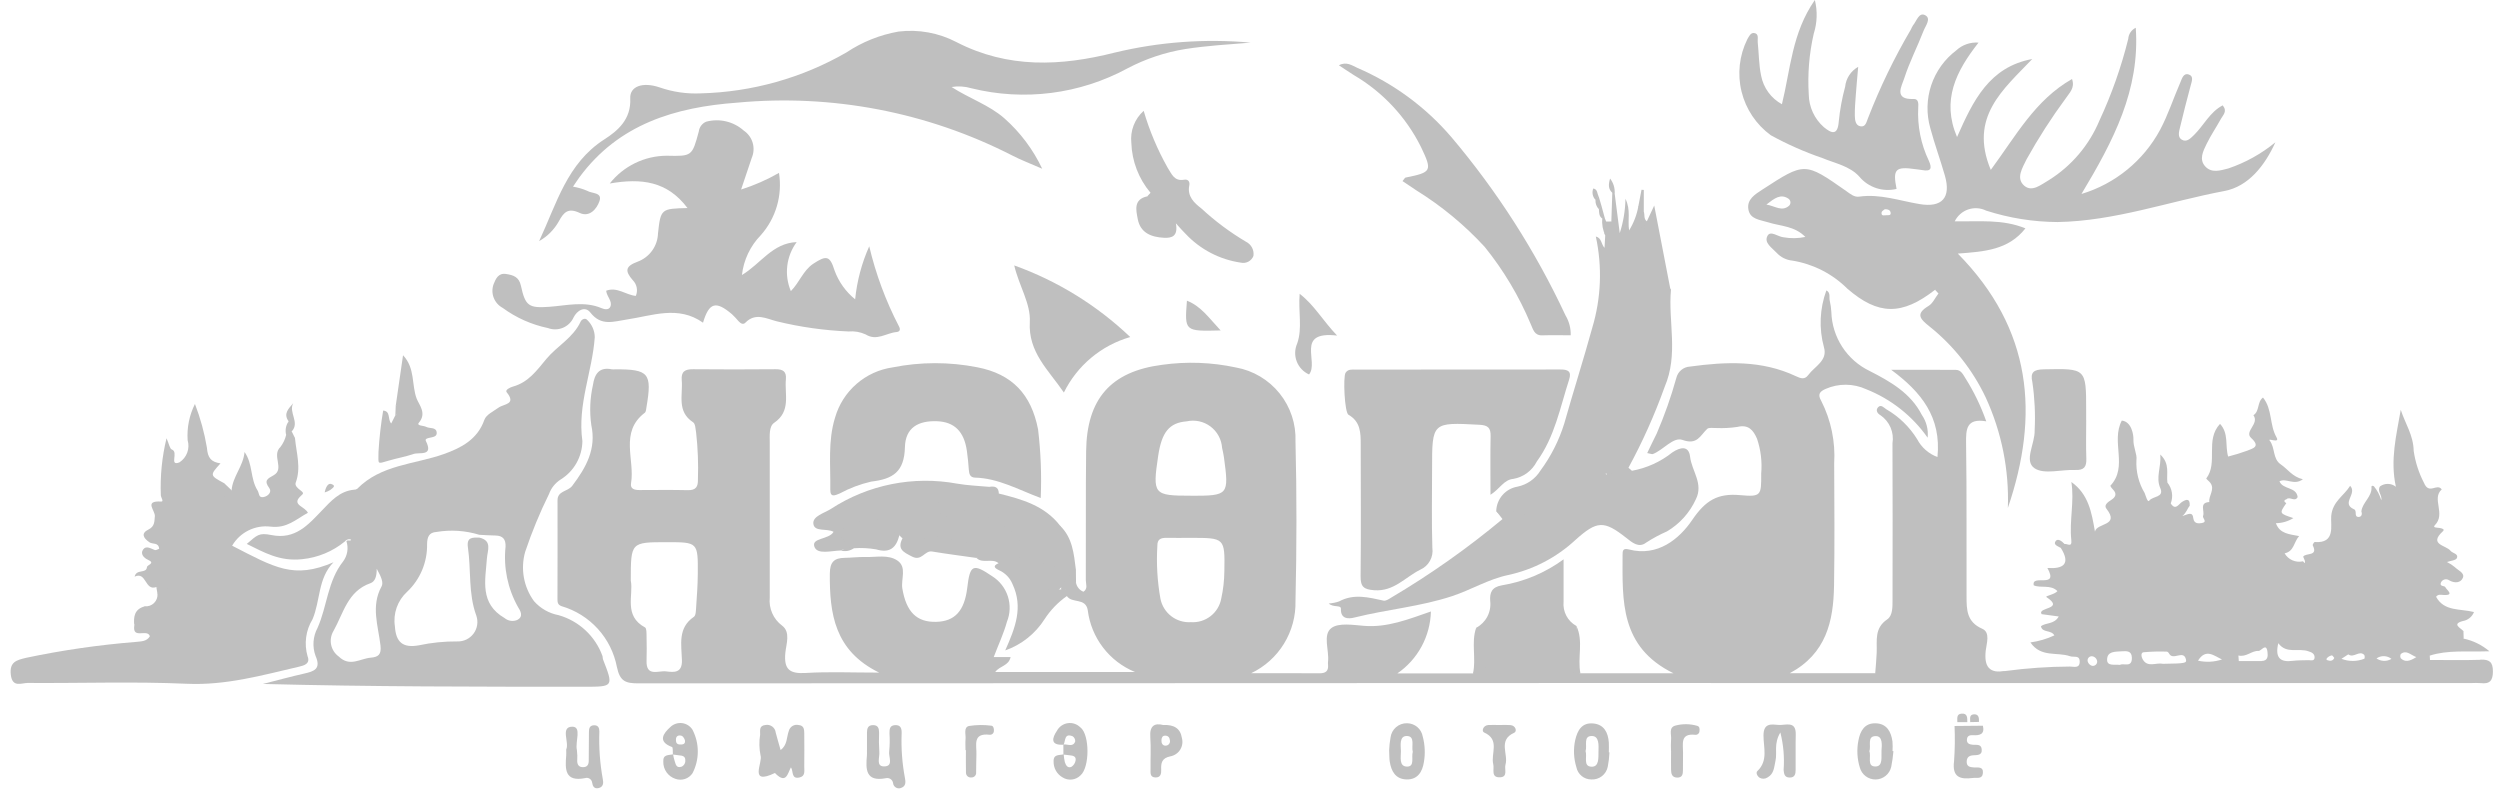<svg width="226" height="72" viewBox="0 0 226 72" fill="none" xmlns="http://www.w3.org/2000/svg">
<path d="M145.963 17.476L146.425 21.076C146.749 20.072 146.923 19.025 146.942 17.97C147.442 19.015 147.122 19.856 147.271 20.828C147.69 20.156 147.975 19.409 148.109 18.628C148.574 18.541 148.455 18.899 148.496 19.135C148.674 19.404 148.16 19.973 148.874 20.011L149.542 18.58C150.034 21.134 150.509 23.6 150.987 26.064C150.996 26.109 151.06 26.15 151.056 26.189C150.788 29.102 151.756 32.007 150.484 34.978C149.582 37.495 148.488 39.938 147.211 42.287C146.639 42.787 145.894 42.62 145.224 42.741C145.048 42.841 145.324 43.019 145.224 42.848C145.181 42.768 145.198 42.722 145.276 42.715C146.024 42.647 146.776 42.627 147.522 42.559C148.862 42.317 150.121 41.745 151.185 40.894C151.921 40.406 152.668 40.269 152.785 41.294C152.931 42.578 154.017 43.723 153.304 45.137C152.752 46.348 151.842 47.36 150.696 48.037C150.043 48.323 149.414 48.662 148.815 49.049C148.145 49.579 147.534 49.031 147.004 48.615C144.992 47.034 144.372 47.056 142.404 48.825C140.703 50.401 138.61 51.491 136.343 51.981C134.55 52.356 132.983 53.327 131.257 53.895C128.407 54.834 125.413 55.088 122.518 55.806C122.33 55.853 121.165 56.212 121.218 55.032C121.236 54.665 120.527 54.942 120.118 54.556C120.437 54.536 120.751 54.473 121.052 54.369C122.391 53.644 123.725 54.003 125.077 54.298C125.27 54.34 125.537 54.167 125.737 54.042C129.284 51.945 132.656 49.566 135.821 46.929C135.865 46.799 135.938 46.681 136.035 46.584C136.131 46.486 136.248 46.412 136.377 46.366C136.686 46.299 137.005 46.299 137.313 46.366C137.138 46.32 136.957 46.303 136.777 46.315C136.277 46.2 135.72 46.834 135.259 46.203C135.273 45.669 135.472 45.157 135.823 44.753C136.173 44.35 136.653 44.082 137.18 43.994C137.606 43.906 138.01 43.731 138.366 43.482C138.723 43.232 139.025 42.913 139.254 42.543C140.207 41.254 140.936 39.813 141.411 38.281C142.226 35.389 143.144 32.525 143.941 29.628C144.745 26.95 144.855 24.111 144.261 21.379C144.812 21.522 144.726 22.064 145.049 22.406C145.072 21.988 145.092 21.628 145.113 21.269C144.988 21.091 145.075 20.955 145.198 20.823C145.406 20.584 145.479 20.268 145.665 20.018C145.694 19.156 145.723 18.294 145.752 17.433C145.843 17.333 145.913 17.339 145.952 17.474" fill="#BFBFBF"/>
<path d="M20.935 44.32C21.035 43.07 22.002 42.133 22.106 40.86C22.875 41.936 22.606 43.276 23.286 44.34C23.441 44.583 23.359 45.008 23.797 44.94C24.235 44.872 24.604 44.473 24.343 44.122C23.829 43.431 24.188 43.272 24.734 42.965C25.762 42.386 24.526 41.178 25.35 40.409C25.596 40.087 25.772 39.717 25.867 39.323C26.233 39.139 26.425 39.446 26.667 39.608C26.788 40.946 27.239 42.273 26.732 43.634C26.632 43.912 26.937 44.153 27.173 44.334C27.563 44.634 27.368 44.634 27.081 44.945C26.427 45.661 27.559 45.79 27.834 46.355C26.753 46.945 25.934 47.789 24.455 47.607C23.771 47.525 23.079 47.644 22.462 47.951C21.846 48.257 21.332 48.737 20.985 49.331C24.851 51.321 26.558 52.377 30.147 50.831C28.729 52.282 28.97 54.287 28.256 55.975C27.952 56.472 27.754 57.027 27.677 57.604C27.599 58.181 27.643 58.769 27.805 59.328C28.067 59.987 27.525 60.154 27.033 60.269C23.7 61.043 20.433 61.969 16.909 61.813C12.109 61.599 7.3 61.774 2.495 61.739C1.944 61.739 1.111 62.192 0.977 60.991C0.846 59.819 1.509 59.675 2.368 59.465C5.637 58.776 8.947 58.297 12.278 58.03C12.754 57.977 13.259 58 13.549 57.519C13.332 56.795 11.949 57.843 12.14 56.55C12.274 55.87 12.863 55.438 13.087 54.807C13.24 54.823 13.394 54.804 13.539 54.754C13.684 54.703 13.816 54.621 13.925 54.514C14.035 54.407 14.12 54.276 14.173 54.133C14.227 53.989 14.248 53.835 14.236 53.682C14.395 53.445 14.429 53.229 14.136 53.067C13.075 53.458 13.255 51.624 12.17 52.129C12.338 51.397 13.219 51.896 13.286 51.266C13.309 51.049 14.095 50.923 13.361 50.597C13.004 50.438 12.661 50.066 12.938 49.677C13.215 49.288 13.638 49.596 13.999 49.724C14.099 49.76 14.252 49.655 14.388 49.612C14.344 49.012 13.793 49.218 13.512 49.025C12.929 48.625 12.735 48.205 13.426 47.866C14.009 47.58 13.952 47.097 13.998 46.674C14.055 46.157 12.964 45.243 14.572 45.341C14.841 45.358 14.543 44.967 14.54 44.773C14.47 43.039 14.643 41.305 15.054 39.619C15.28 40.119 15.34 40.566 15.536 40.637C16.177 40.869 15.25 42.173 16.217 41.8C16.541 41.592 16.789 41.285 16.923 40.924C17.058 40.563 17.072 40.168 16.963 39.799C16.886 38.667 17.114 37.535 17.623 36.52C18.116 37.797 18.479 39.12 18.705 40.47C18.778 41.416 19.093 41.76 19.932 41.89C18.953 42.974 18.953 42.974 20.279 43.69C20.403 44 20.135 44.721 20.938 44.318" fill="#BFBFBF"/>
<path d="M78.578 22.264C79.173 24.779 80.076 27.211 81.267 29.505C81.414 29.768 81.367 29.988 81.044 30.017C80.119 30.1 79.253 30.857 78.263 30.236C77.775 30.01 77.237 29.916 76.701 29.964C74.517 29.873 72.348 29.567 70.225 29.048C69.291 28.815 68.302 28.227 67.387 29.167C67.172 29.388 66.943 29.227 66.765 29.036C66.578 28.813 66.377 28.601 66.165 28.401C64.718 27.173 64.102 27.331 63.553 29.171C61.311 27.581 58.967 28.543 56.653 28.886C55.474 29.06 54.353 29.515 53.373 28.258C52.873 27.616 52.152 28.082 51.849 28.701C51.656 29.124 51.309 29.459 50.879 29.636C50.449 29.813 49.967 29.82 49.532 29.656C48.053 29.348 46.658 28.726 45.441 27.832C45.07 27.634 44.782 27.309 44.631 26.917C44.48 26.524 44.476 26.09 44.619 25.695C44.808 25.224 45.037 24.658 45.747 24.768C46.389 24.868 46.916 25.018 47.091 25.83C47.491 27.674 47.809 27.867 49.653 27.735C51.236 27.622 52.826 27.193 54.393 27.863C54.65 27.973 55.04 28.04 55.173 27.729C55.387 27.229 54.863 26.846 54.796 26.283C55.774 25.899 56.596 26.674 57.479 26.749C57.58 26.512 57.608 26.251 57.559 25.999C57.511 25.746 57.388 25.514 57.206 25.332C56.468 24.485 56.53 24.066 57.642 23.656C58.17 23.46 58.627 23.112 58.956 22.654C59.284 22.197 59.468 21.652 59.484 21.089C59.724 18.863 59.776 18.869 62.149 18.807C60.325 16.383 58 16.088 55.121 16.588C55.735 15.81 56.516 15.181 57.407 14.746C58.297 14.312 59.274 14.083 60.265 14.078C62.557 14.131 62.565 14.125 63.171 11.889C63.194 11.696 63.267 11.513 63.383 11.357C63.499 11.202 63.655 11.079 63.833 11.003C64.422 10.843 65.041 10.832 65.634 10.972C66.228 11.112 66.778 11.397 67.233 11.803C67.622 12.065 67.908 12.455 68.041 12.905C68.173 13.355 68.144 13.838 67.959 14.269C67.659 15.169 67.354 16.069 66.996 17.133C68.188 16.755 69.336 16.25 70.421 15.628C70.581 16.63 70.516 17.655 70.232 18.629C69.948 19.603 69.451 20.501 68.777 21.26C67.824 22.237 67.224 23.504 67.071 24.86C68.778 23.841 69.825 21.973 72.021 21.885C71.556 22.514 71.262 23.254 71.17 24.031C71.077 24.808 71.189 25.596 71.493 26.317C72.272 25.533 72.608 24.448 73.519 23.843C74.728 23.043 75.032 23.129 75.446 24.458C75.819 25.477 76.461 26.376 77.305 27.058C77.471 25.402 77.901 23.783 78.58 22.263" fill="#BFBFBF"/>
<path d="M134.74 44.729C134.74 42.81 134.715 41.116 134.751 39.423C134.767 38.679 134.51 38.44 133.751 38.4C129.459 38.172 129.46 38.152 129.46 42.385C129.46 44.765 129.41 47.146 129.485 49.523C129.544 49.928 129.468 50.341 129.269 50.699C129.071 51.057 128.76 51.34 128.385 51.504C127.031 52.176 126.007 53.489 124.233 53.357C123.29 53.287 122.988 53.052 122.998 52.099C123.041 48.117 123.012 44.135 123.009 40.152C123.009 39.114 122.986 38.11 121.902 37.494C121.548 37.294 121.402 34.073 121.639 33.7C121.865 33.35 122.228 33.413 122.557 33.412C128.724 33.408 134.891 33.405 141.057 33.402C141.726 33.402 142.097 33.547 141.848 34.317C141.031 36.845 140.548 39.497 138.93 41.717C138.722 42.126 138.421 42.481 138.052 42.755C137.684 43.028 137.256 43.212 136.804 43.292C135.942 43.365 135.596 44.192 134.742 44.727" fill="#BFBFBF"/>
<path d="M51.801 16.874C52.242 16.946 52.673 17.072 53.084 17.25C53.5 17.512 54.478 17.366 54.19 18.189C53.942 18.896 53.29 19.667 52.4 19.247C51.365 18.76 50.964 19.178 50.52 20.005C50.102 20.755 49.485 21.375 48.737 21.797C50.332 18.39 51.253 14.765 54.637 12.597C55.837 11.828 57.066 10.797 56.974 8.897C56.921 7.804 58.094 7.376 59.639 7.904C60.829 8.317 62.088 8.499 63.347 8.44C67.978 8.324 72.507 7.052 76.521 4.739C77.94 3.792 79.541 3.151 81.221 2.854C83.023 2.634 84.85 2.965 86.46 3.804C91.128 6.211 95.902 5.988 100.778 4.753C104.795 3.786 108.943 3.482 113.058 3.853C111.084 4.014 109.106 4.129 107.148 4.433C105.324 4.729 103.56 5.319 101.925 6.179C97.609 8.518 92.575 9.16 87.811 7.979C87.23 7.806 86.618 7.768 86.021 7.866C87.668 8.921 89.421 9.495 90.787 10.689C92.228 11.962 93.394 13.515 94.215 15.254C93.115 14.772 92.277 14.46 91.489 14.048C83.83 10.133 75.214 8.479 66.65 9.279C61.05 9.687 55.939 11.206 52.395 16.006C52.224 16.238 52.069 16.481 51.802 16.873" fill="#BFBFBF"/>
<path d="M181.304 60.662C180.843 61.048 180.29 60.896 179.775 60.896C176.357 60.896 172.938 60.876 169.52 60.862C169.566 60.236 169.632 59.611 169.654 58.984C169.691 57.899 169.43 56.784 170.607 55.99C171.107 55.653 171.084 54.852 171.085 54.215C171.091 49.502 171.103 44.788 171.08 40.075C171.16 39.592 171.1 39.096 170.907 38.646C170.714 38.196 170.396 37.81 169.991 37.535C169.697 37.368 169.547 37.076 169.773 36.821C170.034 36.527 170.306 36.855 170.516 36.994C171.658 37.652 172.618 38.583 173.311 39.704C173.702 40.45 174.356 41.025 175.146 41.316C175.509 37.716 173.689 35.444 170.965 33.431C172.914 33.431 174.865 33.423 176.814 33.437C177.267 33.437 177.455 33.843 177.657 34.164C178.437 35.396 179.074 36.712 179.557 38.088C177.757 37.788 177.715 38.788 177.734 40.088C177.804 44.703 177.758 49.32 177.777 53.936C177.777 55.105 177.786 56.225 179.188 56.836C179.953 57.17 179.579 58.169 179.509 58.82C179.355 60.261 179.816 60.909 181.302 60.659" fill="#BFBFBF"/>
<path d="M94.084 45.021C92.03 44.256 90.233 43.229 88.15 43.178C87.717 43.167 87.609 42.878 87.584 42.489C87.546 41.909 87.484 41.328 87.405 40.753C87.156 39.005 86.27 38.136 84.705 38.079C83.005 38.017 81.85 38.664 81.805 40.419C81.753 42.658 80.717 43.308 78.764 43.535C77.772 43.761 76.816 44.121 75.921 44.605C75.476 44.791 75.046 45.005 75.058 44.247C75.093 42.072 74.828 39.872 75.493 37.742C75.832 36.566 76.502 35.513 77.425 34.71C78.347 33.906 79.482 33.386 80.693 33.212C83.221 32.706 85.824 32.703 88.353 33.203C91.496 33.813 93.224 35.638 93.842 38.818C94.088 40.875 94.168 42.948 94.082 45.018" fill="#BFBFBF"/>
<path d="M171.443 17.08C170.834 17.226 170.197 17.199 169.603 17.002C169.009 16.805 168.481 16.446 168.081 15.965C167.221 15.008 165.887 14.765 164.728 14.282C163.122 13.732 161.567 13.044 160.08 12.226C158.76 11.262 157.823 9.863 157.435 8.276C157.047 6.689 157.231 5.015 157.957 3.551C158.107 3.296 158.257 2.951 158.557 2.984C159.041 3.037 158.865 3.503 158.897 3.807C159.005 4.819 158.997 5.851 159.205 6.842C159.308 7.384 159.53 7.897 159.856 8.343C160.181 8.789 160.601 9.158 161.086 9.422C161.861 6.278 161.986 2.981 164.063 0.001C164.311 1.004 164.277 2.057 163.963 3.042C163.55 4.842 163.398 6.692 163.512 8.535C163.52 9.095 163.645 9.648 163.879 10.157C164.113 10.666 164.451 11.12 164.872 11.491C165.549 12.049 166.127 12.303 166.224 10.985C166.328 9.923 166.521 8.872 166.801 7.842C166.838 7.469 166.965 7.111 167.17 6.798C167.376 6.484 167.654 6.225 167.981 6.042C167.898 7.002 167.823 7.79 167.765 8.579C167.719 9.206 167.665 9.836 167.676 10.463C167.685 10.835 167.73 11.331 168.169 11.416C168.669 11.516 168.728 10.998 168.879 10.654C169.949 7.896 171.239 5.229 172.737 2.678C172.796 2.545 172.862 2.416 172.937 2.292C173.259 1.911 173.468 1.082 174.028 1.371C174.615 1.671 174.064 2.336 173.891 2.784C173.332 4.231 172.609 5.619 172.14 7.091C171.928 7.755 171.148 9.028 172.986 8.947C173.453 8.927 173.43 9.395 173.408 9.724C173.321 11.379 173.649 13.029 174.363 14.524C174.682 15.231 174.57 15.524 173.756 15.373C173.565 15.338 173.371 15.323 173.179 15.296C171.342 15.03 171.092 15.283 171.449 17.081" fill="#BFBFBF"/>
<path d="M121.041 5.899C121.724 5.534 122.227 5.923 122.72 6.143C125.986 7.552 128.886 9.688 131.2 12.389C135.34 17.281 138.81 22.702 141.521 28.509C141.847 29.052 142.01 29.676 141.992 30.309C141.137 30.309 140.276 30.288 139.417 30.315C138.688 30.338 138.593 29.755 138.375 29.292C137.326 26.784 135.927 24.437 134.219 22.321C132.411 20.355 130.344 18.643 128.075 17.233C127.646 16.952 127.222 16.663 126.786 16.371C126.949 16.178 126.995 16.071 127.061 16.053C129.425 15.576 129.497 15.466 128.461 13.296C127.113 10.583 125.002 8.322 122.388 6.79C121.945 6.513 121.515 6.216 121.036 5.901" fill="#BFBFBF"/>
<path d="M88.268 50.438C86.932 50.247 85.592 50.078 84.26 49.857C83.59 49.746 83.329 50.765 82.46 50.319C81.667 49.912 81.086 49.65 81.582 48.668C81.623 48.479 81.61 48.283 81.546 48.101C81.481 47.919 81.367 47.759 81.216 47.638C81.135 47.722 81.037 47.788 80.93 47.833C80.822 47.877 80.706 47.899 80.589 47.896C79.617 47.441 78.537 47.269 77.472 47.402C77.389 47.411 77.305 47.411 77.222 47.402C77.244 47.578 77.438 47.602 77.514 47.74C77.531 47.983 77.489 48.226 77.393 48.45C77.297 48.674 77.15 48.872 76.962 49.027C76.84 49.105 76.704 49.157 76.562 49.181C75.798 49.214 75.617 48.605 75.356 48.081C74.756 47.731 73.613 48.123 73.527 47.345C73.451 46.661 74.504 46.392 75.104 46.012C78.476 43.812 82.564 42.992 86.523 43.721C87.474 43.886 88.448 43.921 89.412 44.01C89.739 44.161 90.037 44.365 90.296 44.616C92.377 45.133 94.428 45.705 95.829 47.516C95.956 47.75 95.854 48.011 95.914 48.253C95.931 48.445 95.913 48.638 95.863 48.824C95.174 49.407 95.295 50.532 94.416 50.993C93.534 51.283 92.704 50.821 91.842 50.824C90.642 50.767 89.469 50.484 88.27 50.432" fill="#BFBFBF"/>
<path d="M133.445 56.753C133.876 56.525 134.228 56.172 134.455 55.741C134.681 55.309 134.772 54.819 134.715 54.335C134.66 53.574 134.851 53.076 135.757 52.916C137.78 52.584 139.695 51.778 141.347 50.565C141.347 52.036 141.352 53.219 141.347 54.401C141.305 54.84 141.393 55.281 141.6 55.67C141.807 56.06 142.124 56.38 142.511 56.59C142.691 57.728 142.743 58.883 142.664 60.032C142.708 60.62 142.376 60.762 141.854 60.76C139.295 60.75 136.736 60.743 134.178 60.76C133.559 60.76 133.288 60.549 133.332 59.918C133.29 58.861 133.328 57.801 133.448 56.75" fill="#BFBFBF"/>
<path d="M91.684 23.993C95.594 25.397 99.166 27.603 102.174 30.468C100.879 30.84 99.677 31.478 98.644 32.342C97.61 33.206 96.769 34.277 96.174 35.485C94.774 33.432 92.943 31.85 93.095 29.113C93.188 27.451 92.144 25.913 91.685 23.993" fill="#BFBFBF"/>
<path d="M104.009 17.431C102.939 16.165 102.327 14.575 102.273 12.919C102.215 12.382 102.286 11.838 102.48 11.334C102.674 10.83 102.985 10.379 103.388 10.019C103.909 11.802 104.632 13.519 105.542 15.138C105.901 15.677 106.122 16.413 107.042 16.247C107.379 16.186 107.59 16.393 107.511 16.772C107.311 17.756 107.963 18.351 108.595 18.836C109.841 19.991 111.207 21.009 112.67 21.872C112.896 21.99 113.079 22.176 113.193 22.404C113.308 22.631 113.349 22.889 113.31 23.141C113.222 23.363 113.057 23.546 112.845 23.657C112.632 23.767 112.388 23.797 112.155 23.741C110.248 23.46 108.492 22.542 107.174 21.135C106.934 20.909 106.725 20.652 106.299 20.189C106.514 21.353 105.95 21.532 105.225 21.495C104.078 21.437 103.09 21.058 102.853 19.806C102.702 19.006 102.446 18.025 103.706 17.751C104.05 17.873 104.195 17.808 104.006 17.43" fill="#BFBFBF"/>
<path d="M188.593 37.969C188.593 39.133 188.562 40.298 188.604 41.46C188.631 42.195 188.404 42.518 187.618 42.485C186.36 42.431 184.783 42.917 183.918 42.327C182.938 41.656 183.975 40.09 183.933 38.903C184.007 37.451 183.938 35.995 183.727 34.556C183.511 33.637 183.858 33.406 184.758 33.387C188.59 33.308 188.589 33.28 188.589 37.096C188.589 37.387 188.589 37.678 188.589 37.969" fill="#BFBFBF"/>
<path d="M95.545 47.909L95.826 47.522C96.962 48.61 97.076 50.067 97.26 51.499C97.14 51.722 96.687 51.399 96.699 51.84C95.861 52.665 95.066 53.533 94.317 54.44C94.685 53.976 95.118 53.566 95.601 53.223C95.853 53.382 96.146 53.184 96.401 53.307C96.601 53.277 96.882 53.067 96.951 53.413C97.02 53.759 96.717 53.856 96.427 53.896C95.638 54.453 94.962 55.155 94.435 55.965C93.599 57.282 92.345 58.281 90.873 58.799C91.788 56.737 92.513 54.892 91.529 52.799C91.3 52.241 90.864 51.792 90.312 51.547C89.925 51.362 89.698 51.168 90.266 50.915C90.76 50.328 91.436 50.615 92.037 50.547C92.922 50.591 93.792 51.228 94.695 50.618C94.62 49.788 94.737 49.518 95.541 48.674C96.058 49.116 96.058 49.116 95.981 49.954C96.374 49.154 95.8 48.566 95.541 47.908" fill="#BFBFBF"/>
<path d="M35.783 36.62L36.434 32.115C37.552 33.291 37.191 34.803 37.671 36.047C37.885 36.601 38.595 37.355 37.871 38.206C37.617 38.506 38.291 38.461 38.527 38.589C38.846 38.761 39.413 38.589 39.477 39.08C39.534 39.517 39.059 39.509 38.744 39.597C38.616 39.633 38.408 39.681 38.5 39.866C39.216 41.297 37.914 40.854 37.376 41.042C36.648 41.295 35.876 41.42 35.137 41.642C34.037 41.97 34.223 41.984 34.215 40.864C34.288 39.608 34.428 38.356 34.637 37.115C35.342 37.178 35.017 37.894 35.367 38.281L35.738 37.546C35.808 37.493 35.865 37.425 35.906 37.346C35.947 37.269 35.97 37.182 35.974 37.094C35.978 37.006 35.962 36.919 35.928 36.837C35.895 36.756 35.843 36.683 35.778 36.624" fill="#BFBFBF"/>
<path d="M71.502 69.363C71.202 69.92 71.081 70.863 70.153 69.979C70.118 69.946 70.069 69.872 70.053 69.879C67.641 71.032 68.982 68.908 68.753 68.291C68.627 67.673 68.615 67.038 68.716 66.416C68.728 66.06 68.59 65.606 69.19 65.54C69.297 65.518 69.408 65.519 69.515 65.543C69.621 65.567 69.722 65.612 69.81 65.677C69.898 65.742 69.972 65.824 70.026 65.919C70.08 66.014 70.114 66.119 70.125 66.228C70.259 66.741 70.41 67.249 70.566 67.802C71.19 67.345 71.101 66.641 71.308 66.077C71.356 65.89 71.475 65.728 71.641 65.629C71.806 65.529 72.004 65.498 72.192 65.543C72.66 65.579 72.703 65.916 72.705 66.27C72.712 67.289 72.719 68.308 72.705 69.326C72.705 69.693 72.813 70.158 72.286 70.281C71.5 70.465 71.741 69.703 71.499 69.365" fill="#BFBFBF"/>
<path d="M78.375 67.84C78.375 67.305 78.375 66.771 78.375 66.24C78.375 65.875 78.444 65.556 78.915 65.551C79.386 65.546 79.466 65.851 79.469 66.226C79.446 66.809 79.453 67.392 79.491 67.974C79.544 68.441 79.163 69.274 79.905 69.284C80.829 69.291 80.294 68.384 80.384 67.9C80.437 67.368 80.446 66.833 80.41 66.3C80.41 65.954 80.41 65.589 80.889 65.553C81.444 65.511 81.524 65.883 81.508 66.309C81.456 67.66 81.557 69.012 81.808 70.34C81.866 70.64 81.92 71.057 81.493 71.213C81.415 71.251 81.33 71.27 81.244 71.268C81.157 71.265 81.073 71.242 80.998 71.199C80.923 71.157 80.859 71.097 80.813 71.024C80.766 70.951 80.739 70.868 80.732 70.782C80.72 70.709 80.694 70.64 80.654 70.578C80.614 70.516 80.562 70.463 80.5 70.422C80.439 70.382 80.37 70.354 80.297 70.342C80.225 70.329 80.15 70.332 80.079 70.35C78.233 70.701 78.259 69.533 78.37 68.281C78.383 68.137 78.37 67.99 78.37 67.844L78.375 67.84Z" fill="#BFBFBF"/>
<path d="M160.943 66.218C160.33 67.236 160.672 68.04 160.504 68.776C160.377 69.332 160.385 69.956 159.779 70.284C159.678 70.352 159.561 70.39 159.439 70.396C159.318 70.402 159.197 70.375 159.09 70.318C158.85 70.18 158.711 69.851 158.862 69.709C159.869 68.757 159.408 67.548 159.42 66.46C159.433 65.341 160.131 65.478 160.783 65.533C161.403 65.585 162.366 65.114 162.335 66.401C162.31 67.467 162.335 68.534 162.325 69.601C162.325 69.962 162.258 70.293 161.787 70.29C161.316 70.287 161.272 69.959 161.239 69.598C161.323 68.463 161.224 67.322 160.945 66.218" fill="#BFBFBF"/>
<path d="M120.873 30.336C117.049 29.894 119.262 32.719 118.338 33.851C117.825 33.621 117.424 33.197 117.223 32.672C117.022 32.148 117.038 31.565 117.266 31.051C117.753 29.672 117.354 28.177 117.489 26.561C118.811 27.575 119.535 28.927 120.874 30.337" fill="#BFBFBF"/>
<path d="M51.193 67.734C51.471 67.113 50.646 65.717 51.719 65.693C52.627 65.673 51.974 67.061 52.152 67.8C52.193 68.137 52.203 68.477 52.18 68.816C52.193 69.151 52.348 69.356 52.714 69.352C53.08 69.348 53.214 69.131 53.222 68.799C53.23 67.926 53.228 67.052 53.24 66.179C53.24 65.879 53.286 65.585 53.682 65.565C54.078 65.545 54.182 65.805 54.182 66.123C54.13 67.569 54.235 69.016 54.494 70.44C54.56 70.747 54.562 71.155 54.094 71.246C53.716 71.32 53.581 71.082 53.531 70.757C53.523 70.684 53.499 70.613 53.46 70.55C53.421 70.488 53.369 70.435 53.307 70.395C53.245 70.355 53.175 70.33 53.102 70.321C53.029 70.312 52.955 70.32 52.885 70.343C51.039 70.702 51.085 69.528 51.185 68.288C51.198 68.144 51.185 67.997 51.185 67.735" fill="#BFBFBF"/>
<path d="M135.551 65.543C135.888 65.526 136.225 65.529 136.562 65.55C137.034 65.604 137.154 66.121 136.881 66.243C135.391 66.909 136.375 68.178 136.096 69.123C135.975 69.534 136.346 70.236 135.605 70.268C134.745 70.305 135.105 69.538 134.989 69.081C134.751 68.126 135.632 66.867 134.161 66.215C133.913 66.105 134.069 65.576 134.539 65.543C134.875 65.519 135.214 65.543 135.551 65.543V65.549Z" fill="#BFBFBF"/>
<path d="M151.058 67.865C151.042 67.528 151.044 67.191 151.065 66.854C151.114 66.41 150.825 65.776 151.441 65.596C152.094 65.419 152.783 65.426 153.433 65.616C153.646 65.674 153.66 65.893 153.633 66.093C153.632 66.141 153.62 66.189 153.599 66.233C153.578 66.276 153.548 66.315 153.51 66.347C153.473 66.378 153.43 66.401 153.384 66.415C153.337 66.428 153.288 66.432 153.24 66.425C151.862 66.278 152.159 67.26 152.146 68.03C152.138 68.56 152.146 69.09 152.138 69.62C152.138 69.975 152.09 70.309 151.608 70.294C151.148 70.28 151.072 69.955 151.064 69.594C151.052 69.016 151.064 68.438 151.064 67.86L151.058 67.865Z" fill="#BFBFBF"/>
<path d="M87.28 67.812C87.28 67.472 87.258 67.131 87.286 66.793C87.32 66.38 87.092 65.754 87.592 65.63C88.26 65.523 88.939 65.513 89.609 65.601C89.794 65.611 89.869 65.853 89.848 66.067C89.849 66.116 89.839 66.165 89.82 66.21C89.801 66.255 89.773 66.295 89.737 66.329C89.701 66.362 89.659 66.388 89.612 66.404C89.566 66.42 89.517 66.426 89.468 66.422C87.878 66.236 88.306 67.389 88.268 68.222C88.243 68.755 88.257 69.29 88.242 69.822C88.249 69.882 88.242 69.943 88.223 70.001C88.204 70.058 88.172 70.11 88.13 70.154C88.088 70.198 88.037 70.232 87.981 70.254C87.924 70.276 87.864 70.285 87.803 70.281C87.743 70.288 87.681 70.282 87.623 70.264C87.565 70.246 87.511 70.215 87.466 70.174C87.421 70.133 87.384 70.083 87.36 70.027C87.336 69.972 87.323 69.911 87.324 69.85C87.307 69.171 87.318 68.492 87.318 67.814H87.281" fill="#BFBFBF"/>
<path d="M133.445 56.753C133.459 56.946 133.483 57.14 133.487 57.334C133.558 60.612 133.558 60.612 136.918 60.612C138.423 60.612 139.929 60.583 141.433 60.622C142.26 60.644 142.562 60.307 142.527 59.502C142.484 58.533 142.512 57.56 142.509 56.589C143.165 57.972 142.583 59.46 142.871 60.874L133.154 60.888C133.474 59.525 132.974 58.105 133.445 56.753Z" fill="#BFBFBF"/>
<path d="M110.347 29.872C107.082 29.956 107.082 29.956 107.299 27.182C108.586 27.689 109.285 28.742 110.347 29.872Z" fill="#BFBFBF"/>
<path d="M75.354 48.085C75.93 48.143 75.981 48.958 76.603 48.95C76.673 49.018 76.721 49.106 76.738 49.202C76.756 49.297 76.744 49.397 76.703 49.485C76.529 49.728 76.214 49.619 76.003 49.766C75.154 49.78 73.868 50.176 73.616 49.406C73.353 48.606 74.925 48.794 75.352 48.084" fill="#BFBFBF"/>
<path d="M76.581 49.516L76.602 48.949L76.936 48.926C77.374 48.486 77.9 48.665 78.406 48.72C78.843 48.827 79.303 48.791 79.718 48.618C80.134 48.446 80.483 48.145 80.716 47.76L81.21 47.166C81.374 47.325 81.475 47.538 81.491 47.766C81.508 47.994 81.44 48.22 81.301 48.401C81.017 49.514 80.444 50.034 79.201 49.663C78.536 49.548 77.86 49.514 77.187 49.563C76.987 49.51 76.771 49.706 76.582 49.518" fill="#BFBFBF"/>
<path d="M26.088 38.084C25.588 37.384 26.096 36.936 26.507 36.45C26.059 37.289 27.132 38.19 26.372 38.999C25.692 38.876 26.051 38.429 26.087 38.084" fill="#BFBFBF"/>
<path d="M13.088 54.815C14.006 56.067 12.235 55.857 12.141 56.558C12.053 55.758 12.152 55.058 13.088 54.815Z" fill="#BFBFBF"/>
<path d="M92.042 50.667L90.27 50.914C89.682 50.421 88.839 50.999 88.27 50.437H92.041C92.154 50.488 92.192 50.539 92.155 50.592C92.119 50.645 92.082 50.672 92.044 50.672" fill="#BFBFBF"/>
<path d="M20.935 44.321C20.7 44.958 20.235 45.137 19.778 44.66C19.178 44.03 20.247 44.096 20.278 43.693L20.937 44.321" fill="#BFBFBF"/>
<path d="M147.526 42.558C147.155 42.73 146.752 42.821 146.343 42.825C145.935 42.83 145.53 42.749 145.155 42.586L147.212 42.286L147.526 42.559" fill="#BFBFBF"/>
<path d="M148.391 19.216L148.11 18.626C148.204 18.135 148.298 17.645 148.393 17.154L148.6 17.171V19.138C148.576 19.287 148.5 19.307 148.39 19.216" fill="#BFBFBF"/>
<path d="M81.301 48.401C81.27 47.99 81.24 47.578 81.21 47.166C81.28 47.037 81.374 46.675 81.495 46.927C81.748 47.458 82.106 48.065 81.583 48.668L81.301 48.401Z" fill="#BFBFBF"/>
<path d="M222.716 57.729L221.484 57.529C221.809 56.92 222.317 57.177 222.695 57.044C222.702 57.271 222.709 57.497 222.716 57.724" fill="#BFBFBF"/>
<path d="M178.437 69.376C178.06 69.353 177.76 69.286 177.791 68.81C177.814 68.457 178.011 68.31 178.35 68.281C178.72 68.249 179.215 68.319 179.145 67.716C179.089 67.23 178.645 67.356 178.334 67.326C178.023 67.296 177.765 67.203 177.814 66.809C177.854 66.486 178.108 66.45 178.349 66.462C178.96 66.491 179.436 66.403 179.256 65.605L176.691 65.629C176.738 66.696 176.723 67.764 176.645 68.829C176.464 70.272 177.206 70.475 178.338 70.329C178.691 70.283 179.198 70.466 179.254 69.893C179.314 69.273 178.795 69.393 178.436 69.376" fill="#BFBFBF"/>
<path d="M177.843 65.279H176.943C176.951 64.964 176.843 64.557 177.315 64.513C177.877 64.46 177.842 64.901 177.846 65.279" fill="#BFBFBF"/>
<path d="M178.896 65.262L178.107 65.279C178.116 65.005 177.999 64.626 178.401 64.579C178.878 64.523 178.919 64.895 178.896 65.262Z" fill="#BFBFBF"/>
<path d="M136.372 46.584L135.829 46.93L135.266 46.205L136.946 46.045C137.14 46.634 136.507 46.345 136.373 46.584" fill="#BFBFBF"/>
<path d="M96.714 51.547C96.863 51.154 97.076 51.486 97.26 51.499C97.264 51.922 97.269 52.346 97.274 52.769L96.748 52.206C96.699 52.167 96.66 52.118 96.632 52.063C96.603 52.008 96.587 51.947 96.584 51.885C96.58 51.823 96.59 51.761 96.612 51.703C96.635 51.645 96.669 51.592 96.713 51.548" fill="#BFBFBF"/>
<path d="M145.963 17.476C145.894 17.479 145.825 17.465 145.763 17.435C145.389 17.107 145.383 16.705 145.551 16.143C145.849 16.521 145.997 16.996 145.967 17.476" fill="#BFBFBF"/>
<path d="M26.088 38.087C26.16 38.399 26.064 38.764 26.373 39.002L26.673 39.616L25.873 39.331C25.815 39.12 25.805 38.899 25.843 38.684C25.881 38.469 25.966 38.265 26.093 38.087" fill="#BFBFBF"/>
<path d="M148.391 19.216L148.601 19.138C148.701 19.427 148.573 19.786 148.875 20.01L148.531 20.839C148.332 20.322 148.284 19.759 148.391 19.216Z" fill="#BFBFBF"/>
<path d="M14.136 53.074C14.456 53.091 14.766 53.224 15.136 53.008C15.044 53.715 14.56 53.571 14.236 53.689L14.136 53.074Z" fill="#BFBFBF"/>
<path d="M90.294 44.62C89.751 44.781 89.668 44.27 89.41 44.014C89.902 43.928 90.282 44.005 90.294 44.62Z" fill="#BFBFBF"/>
<path d="M29.351 44.517C29.451 44.007 29.671 43.666 29.933 43.749C30.469 43.92 30.023 44.138 29.857 44.293C29.699 44.389 29.529 44.464 29.351 44.516" fill="#BFBFBF"/>
<path d="M35.782 36.62L36.482 37.048L35.737 37.548L35.777 36.625" fill="#BFBFBF"/>
<path d="M174.929 26.199C175.073 25.843 175.338 25.549 175.678 25.371C175.724 25.587 175.706 25.811 175.628 26.017C175.55 26.223 175.414 26.402 175.236 26.533L174.929 26.199Z" fill="#BFBFBF"/>
<path d="M145.673 20.021C145.607 20.334 146.065 20.796 145.411 20.94C145.119 20.69 144.804 20.445 145.188 20.029L145.673 20.021Z" fill="#BFBFBF"/>
<path d="M145.187 20.028L145.41 20.939L145.12 21.271C144.891 20.804 144.796 20.282 144.847 19.764C144.932 19.645 145.012 19.648 145.088 19.773C145.134 19.852 145.168 19.938 145.188 20.028" fill="#BFBFBF"/>
<path d="M144.23 18.066C144.102 17.932 144.016 17.764 143.98 17.582C143.945 17.4 143.962 17.211 144.03 17.039C144.439 17.11 144.37 17.499 144.512 17.739C144.425 17.855 144.412 18.039 144.226 18.065" fill="#BFBFBF"/>
<path d="M186.634 49.186L186.276 49.521C186.026 49.37 185.56 49.238 185.853 48.887C186.044 48.659 186.422 48.932 186.633 49.187" fill="#BFBFBF"/>
<path d="M76.581 49.517C76.787 49.48 77.008 49.23 77.186 49.561C77.018 49.683 76.824 49.765 76.619 49.801C76.414 49.836 76.204 49.825 76.004 49.767L76.58 49.517" fill="#BFBFBF"/>
<path d="M104.009 17.431C104.235 17.57 104.555 17.592 104.634 17.931C104.481 18.008 104.308 18.032 104.14 18C103.972 17.968 103.82 17.882 103.706 17.754L104.006 17.433" fill="#BFBFBF"/>
<path d="M144.23 18.067L144.516 17.741L144.779 18.631C144.765 18.694 144.737 18.752 144.696 18.802C144.655 18.851 144.602 18.89 144.543 18.915C144.434 18.804 144.35 18.671 144.296 18.524C144.242 18.378 144.22 18.222 144.23 18.067Z" fill="#BFBFBF"/>
<path d="M144.542 18.914L144.778 18.63L145.089 19.772H144.968L144.847 19.762C144.547 19.549 144.556 19.227 144.541 18.912" fill="#BFBFBF"/>
<path d="M156.268 48.621C159.22 48.621 159.227 48.621 159.197 51.585C159.256 52.503 159.165 53.425 158.926 54.313C158.768 54.904 158.407 55.42 157.908 55.772C157.408 56.124 156.8 56.289 156.191 56.239C155.579 56.287 154.971 56.11 154.48 55.742C153.989 55.374 153.649 54.84 153.523 54.239C153.232 52.572 153.151 50.875 153.281 49.188C153.268 48.633 153.689 48.62 154.091 48.62H156.268" fill="#BFBFBF"/>
<path d="M96.714 51.547C96.725 51.766 96.737 51.986 96.748 52.205C96.752 52.287 96.731 52.368 96.687 52.437C96.349 52.567 96.336 53.066 95.921 53.109C95.143 53.896 94.329 54.65 93.599 55.497C94.413 54.006 95.09 52.415 96.713 51.546" fill="#BFBFBF"/>
<path d="M95.922 53.11C96.104 52.803 96.251 52.455 96.688 52.438L96.405 53.311C96.221 53.3 95.889 53.645 95.923 53.111" fill="#BFBFBF"/>
<path d="M224.232 59.647C222.713 59.695 221.192 59.661 219.671 59.661C219.664 59.528 219.656 59.397 219.649 59.268C221.286 58.741 223.026 58.943 225.043 58.876C224.374 58.308 223.574 57.914 222.716 57.731C222.389 57.514 222.427 57.286 222.695 57.051C222.423 56.751 221.625 56.415 222.636 56.143C222.861 56.107 223.073 56.013 223.25 55.87C223.428 55.728 223.565 55.541 223.649 55.329C222.398 55.004 220.957 55.301 220.221 53.947C220.416 53.699 220.636 53.771 220.884 53.785C221.961 53.848 221.14 53.301 221.057 53.078C221.004 52.937 220.507 53.042 220.657 52.669C220.686 52.601 220.731 52.54 220.786 52.491C220.842 52.442 220.908 52.407 220.979 52.386C221.051 52.366 221.125 52.362 221.199 52.374C221.272 52.386 221.341 52.415 221.402 52.457C221.912 52.757 222.453 52.691 222.643 52.237C222.833 51.783 222.201 51.563 221.912 51.263C221.695 51.083 221.457 50.929 221.203 50.806C221.522 50.693 222.003 50.663 222.097 50.459C222.277 50.047 221.706 50.025 221.52 49.785C221.129 49.285 219.515 49.237 220.834 48.03C221.05 47.83 220.727 47.764 220.552 47.73C220.359 47.696 219.869 47.72 220.109 47.479C221.128 46.457 219.785 45.079 220.734 44.242C220.297 43.635 219.585 44.771 219.124 43.642C218.655 42.739 218.342 41.764 218.197 40.758C218.17 39.333 217.427 38.29 217.028 37.045C216.637 39.333 216.053 41.575 216.589 44.004C216.386 43.841 216.136 43.75 215.876 43.744C215.617 43.738 215.362 43.817 215.152 43.97C214.861 44.409 215.375 44.77 215.27 45.227C215.134 44.767 214.909 44.339 214.607 43.967C214.565 43.947 214.522 43.912 214.479 43.912C214.436 43.912 214.374 43.958 214.379 43.977C214.479 44.892 213.559 45.396 213.468 46.233C213.568 46.492 213.477 46.733 213.218 46.733C212.761 46.733 213.124 46.156 212.791 46.033C211.607 45.5 213.13 44.633 212.452 43.917C211.879 44.843 210.862 45.317 210.742 46.647C210.666 47.49 211.166 49.147 209.249 48.998C209.194 48.998 209.043 49.238 209.073 49.298C209.588 50.329 208.443 49.944 208.207 50.326C208.264 50.444 208.315 50.565 208.358 50.688C208.435 51.166 208.193 50.638 208.146 50.75C207.834 50.813 207.511 50.777 207.221 50.647C206.93 50.516 206.689 50.298 206.529 50.023C207.393 49.842 207.348 49.011 207.84 48.462C206.94 48.287 206.085 48.252 205.74 47.297C206.299 47.291 206.846 47.131 207.321 46.835C206.038 46.412 206.038 46.412 206.68 45.49C206.493 45.361 206.402 45.238 206.697 45.133C206.99 44.841 207.465 45.423 207.708 44.933C207.586 43.985 206.369 44.281 206.064 43.508C206.703 43.185 207.355 43.923 208.181 43.327C207.227 43.102 206.814 42.408 206.181 41.98C205.435 41.48 205.691 40.493 205.181 39.829C204.966 39.55 206.141 40.136 205.797 39.537C205.148 38.403 205.438 36.999 204.575 35.937C204.03 36.337 204.283 37.172 203.709 37.537C204.276 38.307 202.857 39 203.499 39.588C204.377 40.388 203.669 40.526 203.163 40.737C202.593 40.946 202.013 41.124 201.425 41.272C201.137 40.31 201.498 39.184 200.691 38.317C199.312 39.8 200.545 41.808 199.445 43.259C199.427 43.283 199.711 43.509 199.822 43.659C200.251 44.259 199.642 44.802 199.722 45.384C198.764 45.443 199.337 46.221 199.155 46.642C199.076 46.824 199.593 47.183 199.055 47.281C198.77 47.333 198.355 47.366 198.28 46.881C198.217 46.17 197.754 46.518 197.285 46.653C197.67 46.33 197.73 45.976 197.949 45.726C197.984 45.085 197.708 45.084 197.256 45.373C196.945 45.573 196.671 46.186 196.235 45.511C196.355 45.199 196.391 44.86 196.338 44.53C196.285 44.199 196.146 43.889 195.935 43.629C195.823 42.843 196.196 41.944 195.292 41.09C195.387 42.252 194.859 43.144 195.292 44.128C195.666 44.985 194.6 44.841 194.292 45.259C194.141 45.459 193.992 44.859 193.878 44.574C193.338 43.675 193.078 42.634 193.134 41.586C193.218 41.086 192.834 40.421 192.862 39.719C192.875 39.342 192.716 38.119 191.81 38.019C190.799 39.961 192.41 42.178 190.771 43.919C190.832 44.043 190.914 44.155 191.014 44.251C191.392 44.641 191.251 44.941 190.857 45.193C190.557 45.383 190.165 45.663 190.416 45.981C191.678 47.581 189.533 47.236 189.384 48.063C189.084 46.31 188.798 44.67 187.251 43.571C187.536 45.333 187.057 47.071 187.246 48.815C187.324 49.534 186.885 49.129 186.646 49.18C186.305 49.054 186.246 49.227 186.288 49.514C187.228 50.998 186.506 51.449 185.082 51.344C186.173 53.28 183.607 51.844 183.851 52.915C184.509 53.197 185.374 52.815 185.993 53.437C185.724 53.758 184.84 53.872 184.999 53.977C186.707 55.113 184.135 54.87 184.562 55.52L186.108 55.729C185.708 56.464 184.919 56.266 184.5 56.618C184.628 57.229 185.411 56.912 185.717 57.44C185.03 57.758 184.3 57.972 183.551 58.076C184.492 59.464 185.964 58.916 187.127 59.322C187.494 59.45 188.01 59.181 188.005 59.83C187.999 60.452 187.46 60.256 187.122 60.256C185.18 60.266 183.241 60.399 181.316 60.656C180.7 60.788 180.062 60.782 179.448 60.64C176.464 60.066 173.456 60.389 170.455 60.446C170.12 60.512 169.804 60.652 169.531 60.856H161.797C165.09 59.095 165.743 56.156 165.797 52.963C165.857 49.272 165.827 45.579 165.81 41.886C165.93 39.937 165.528 37.992 164.645 36.251C164.299 35.657 164.484 35.402 165.038 35.157C165.617 34.903 166.243 34.774 166.875 34.78C167.507 34.785 168.13 34.924 168.705 35.187C170.944 36.074 172.875 37.597 174.259 39.568C174.336 38.84 174.149 38.108 173.733 37.506C172.726 35.533 170.887 34.493 169.024 33.54C168.01 33.055 167.15 32.3 166.538 31.358C165.925 30.416 165.585 29.323 165.553 28.2C165.534 27.861 165.487 27.523 165.411 27.192C165.332 26.878 165.511 26.471 165.105 26.251C164.498 27.901 164.421 29.699 164.886 31.394C165.243 32.605 164.045 33.114 163.473 33.894C163.136 34.355 162.773 34.205 162.333 34C159.254 32.553 156.028 32.694 152.77 33.139C152.483 33.154 152.209 33.261 151.988 33.445C151.767 33.628 151.611 33.878 151.543 34.157C151.065 35.875 150.471 37.558 149.765 39.196C149.475 39.763 149.207 40.341 148.907 40.958C149.235 41.018 149.344 41.074 149.419 41.046C150.369 40.679 151.265 39.47 152.097 39.77C153.439 40.254 153.697 39.37 154.327 38.775C154.488 38.621 154.884 38.706 155.172 38.694C155.802 38.721 156.434 38.687 157.058 38.594C158.068 38.346 158.5 38.894 158.835 39.66C159.179 40.675 159.307 41.751 159.212 42.818C159.225 44.795 159.212 44.931 157.299 44.76C155.272 44.577 154.178 45.233 152.969 47.014C151.811 48.714 149.858 50.355 147.243 49.668C146.68 49.52 146.68 49.826 146.68 50.186C146.674 54.286 146.421 58.477 151.28 60.863H142.88C139.712 60.242 136.456 60.22 133.28 60.798C133.093 60.827 133.337 60.798 133.16 60.877H126.32C127.233 60.25 127.983 59.416 128.511 58.442C129.038 57.468 129.327 56.384 129.354 55.277C127.302 55.988 125.41 56.747 123.317 56.577C122.317 56.498 121.01 56.277 120.355 56.777C119.555 57.391 120.17 58.771 120.055 59.81C120.045 59.907 120.045 60.004 120.055 60.101C120.106 60.667 119.836 60.869 119.287 60.865C117.226 60.85 115.164 60.859 113.103 60.859C114.329 60.275 115.361 59.349 116.072 58.191C116.783 57.034 117.145 55.696 117.112 54.338C117.222 49.533 117.233 44.721 117.112 39.916C117.174 38.339 116.664 36.792 115.675 35.562C114.686 34.331 113.286 33.5 111.732 33.221C109.542 32.749 107.286 32.667 105.067 32.977C100.4 33.577 98.242 36.067 98.186 40.791C98.14 44.676 98.177 48.561 98.157 52.446C98.157 52.791 98.368 53.218 97.943 53.493C97.783 53.43 97.64 53.33 97.526 53.201C97.412 53.072 97.33 52.919 97.287 52.752C97.102 52.522 97.251 52.031 96.742 52.052C96.624 52.111 96.521 52.197 96.442 52.303C96.349 52.434 96.287 52.584 96.26 52.742C96.233 52.9 96.242 53.063 96.286 53.217C96.412 53.413 96.468 53.647 96.445 53.879C96.885 54.579 98.135 53.999 98.332 55.155C98.483 56.383 98.959 57.548 99.71 58.531C100.461 59.515 101.46 60.28 102.605 60.749H89.969C90.374 60.183 91.188 60.212 91.358 59.397H89.833C90.255 58.289 90.733 57.274 91.027 56.209C91.323 55.477 91.353 54.665 91.111 53.913C90.869 53.162 90.371 52.519 89.704 52.097C87.955 50.911 87.69 51.032 87.441 53.127C87.192 55.222 86.324 56.169 84.641 56.215C82.856 56.264 81.928 55.305 81.573 53.209C81.428 52.35 82.017 51.26 81.109 50.662C80.279 50.115 79.214 50.38 78.25 50.354C77.62 50.336 76.988 50.42 76.357 50.429C75.419 50.443 75.026 50.798 75.017 51.836C74.985 55.475 75.443 58.836 79.478 60.804C77.008 60.804 74.921 60.71 72.847 60.836C71.392 60.925 70.847 60.53 70.995 59.011C71.075 58.211 71.485 57.138 70.695 56.551C70.307 56.261 70.001 55.876 69.807 55.432C69.612 54.989 69.536 54.503 69.586 54.021C69.586 49.354 69.586 44.688 69.586 40.021C69.586 39.382 69.501 38.551 69.986 38.221C71.53 37.166 70.916 35.65 71.044 34.285C71.111 33.563 70.762 33.372 70.097 33.378C67.618 33.401 65.14 33.401 62.661 33.378C61.932 33.37 61.561 33.578 61.629 34.368C61.748 35.694 61.153 37.193 62.657 38.175C62.867 38.312 62.874 38.793 62.931 39.123C63.087 40.524 63.14 41.934 63.092 43.343C63.111 43.999 62.908 44.329 62.184 44.311C60.727 44.275 59.268 44.298 57.81 44.3C57.383 44.3 56.956 44.214 57.046 43.687C57.411 41.558 55.985 39.076 58.285 37.316C58.406 37.223 58.414 36.963 58.446 36.776C58.958 33.737 58.658 33.376 55.608 33.387C55.511 33.397 55.414 33.397 55.317 33.387C54.15 33.143 53.742 33.838 53.602 34.807C53.334 35.995 53.284 37.221 53.454 38.427C53.919 40.583 52.997 42.243 51.732 43.917C51.325 44.455 50.397 44.354 50.4 45.23C50.41 48.195 50.4 51.161 50.395 54.13C50.395 54.419 50.395 54.672 50.774 54.801C52.032 55.17 53.163 55.879 54.045 56.849C54.926 57.819 55.523 59.014 55.769 60.301C56.044 61.615 56.569 61.777 57.745 61.776C112.96 61.745 168.175 61.736 223.39 61.749C223.681 61.734 223.973 61.735 224.264 61.754C225.084 61.854 225.359 61.521 225.359 60.689C225.359 59.834 225.033 59.605 224.235 59.63L224.232 59.647ZM63.08 51.884C63.073 52.901 62.996 53.919 62.928 54.935C62.909 55.22 62.905 55.64 62.728 55.759C61.246 56.771 61.608 58.287 61.647 59.677C61.68 60.853 60.936 60.787 60.21 60.693C59.527 60.605 58.4 61.218 58.449 59.73C58.473 59.002 58.464 58.273 58.449 57.545C58.442 57.26 58.463 56.802 58.311 56.72C56.347 55.661 57.287 53.792 57.023 52.483C57.023 49.013 57.023 49.013 60.281 49.013C63.088 49.013 63.101 49.013 63.081 51.884H63.08ZM110.681 51.653C110.673 52.478 110.579 53.3 110.401 54.105C110.288 54.736 109.946 55.303 109.44 55.697C108.935 56.091 108.302 56.286 107.663 56.243C107.025 56.286 106.392 56.095 105.884 55.705C105.377 55.316 105.028 54.755 104.904 54.127C104.621 52.547 104.528 50.94 104.626 49.338C104.613 48.724 104.964 48.616 105.463 48.623C106.192 48.634 106.921 48.623 107.651 48.623C110.716 48.623 110.734 48.623 110.682 51.651L110.681 51.653ZM107.675 44.812C104.275 44.812 104.181 44.704 104.697 41.224C105.019 39.053 105.709 38.215 107.277 38.09C107.648 38.008 108.032 38.007 108.404 38.087C108.775 38.167 109.124 38.327 109.428 38.555C109.732 38.783 109.983 39.074 110.164 39.408C110.345 39.742 110.452 40.111 110.477 40.49C110.537 40.774 110.607 41.057 110.645 41.344C111.108 44.761 111.06 44.816 107.679 44.816L107.675 44.812ZM189.1 60.184C189.015 60.155 188.938 60.107 188.875 60.043C188.811 59.98 188.764 59.902 188.735 59.817C188.716 59.76 188.711 59.699 188.721 59.639C188.73 59.58 188.754 59.523 188.79 59.475C188.826 59.427 188.873 59.388 188.927 59.361C188.981 59.335 189.041 59.322 189.101 59.323C189.227 59.333 189.345 59.387 189.434 59.476C189.523 59.566 189.578 59.684 189.587 59.81C189.586 59.869 189.572 59.927 189.545 59.98C189.519 60.032 189.481 60.078 189.434 60.114C189.387 60.15 189.333 60.175 189.276 60.188C189.218 60.2 189.158 60.199 189.101 60.185L189.1 60.184ZM191.646 60.106C191.134 60.052 190.482 60.231 190.481 59.648C190.481 58.861 191.202 58.919 191.792 58.878C192.273 58.845 192.707 58.831 192.721 59.46C192.743 60.41 191.953 59.907 191.646 60.106ZM195.661 60.006C195.613 60.012 195.565 60.012 195.517 60.006C194.904 59.874 194.135 60.391 193.691 59.587C193.58 59.387 193.506 58.999 193.771 58.965C194.471 58.901 195.175 58.882 195.878 58.907C195.95 58.907 196.05 59.007 196.091 59.089C196.44 59.755 197.402 58.699 197.611 59.616C197.686 59.946 197.54 59.978 195.662 60.006H195.661ZM198.7 59.723C199.414 58.577 200.162 59.295 200.867 59.614C200.169 59.849 199.419 59.887 198.7 59.723ZM204.446 59.758C203.76 59.765 203.073 59.758 202.387 59.758C202.376 59.593 202.364 59.426 202.352 59.258C203.072 59.427 203.552 58.81 204.171 58.844C204.418 58.858 204.871 58.062 204.981 58.935C205.029 59.319 205.019 59.747 204.446 59.753V59.758ZM208.723 59.679C208.241 59.696 207.753 59.679 207.277 59.739C206.112 59.896 205.645 59.447 205.958 58.144C206.71 59.17 207.826 58.535 208.726 58.892C209.008 58.971 209.251 59.131 209.24 59.436C209.229 59.763 208.94 59.698 208.723 59.679ZM210.547 59.716C210.447 59.695 210.212 59.684 210.362 59.489C210.478 59.364 210.63 59.279 210.797 59.246C210.852 59.232 210.953 59.402 211.017 59.472C210.986 59.566 210.92 59.645 210.832 59.69C210.744 59.736 210.642 59.746 210.547 59.717V59.716ZM213.734 59.55C213.071 59.813 212.333 59.816 211.668 59.556C212.096 59.291 212.268 59.138 212.307 59.167C212.784 59.511 213.276 58.762 213.721 59.198C213.785 59.261 213.783 59.524 213.734 59.55ZM214.834 59.522C215.034 59.381 215.274 59.308 215.518 59.316C215.762 59.323 215.998 59.41 216.188 59.564C215.982 59.688 215.745 59.75 215.505 59.742C215.265 59.735 215.032 59.658 214.834 59.522ZM217.034 59.511C217.001 59.451 216.983 59.384 216.983 59.316C216.983 59.247 217.001 59.18 217.034 59.12C217.534 58.735 217.865 59.172 218.434 59.402C217.803 59.808 217.4 59.861 217.034 59.512" fill="#BFBFBF"/>
<path d="M201.426 15.231C200.718 15.415 199.938 15.666 199.365 15.056C198.765 14.413 199.165 13.661 199.474 13.018C199.856 12.235 200.352 11.508 200.774 10.741C200.965 10.393 201.381 10.057 200.93 9.525C199.767 10.132 199.224 11.338 198.341 12.201C198.029 12.501 197.674 12.901 197.216 12.617C196.842 12.382 196.983 11.898 197.07 11.531C197.37 10.259 197.701 8.994 198.037 7.731C198.137 7.349 198.337 6.882 197.855 6.731C197.373 6.58 197.245 7.125 197.102 7.452C196.48 8.874 196.002 10.369 195.274 11.734C193.766 14.533 191.209 16.619 188.165 17.534C191.065 12.704 193.465 8.126 193.073 2.511C192.881 2.602 192.716 2.743 192.597 2.918C192.478 3.094 192.407 3.299 192.394 3.511C191.764 6.056 190.89 8.534 189.783 10.911C188.857 13.124 187.269 14.997 185.236 16.271C184.536 16.671 183.711 17.402 182.998 16.793C182.203 16.112 182.844 15.155 183.207 14.393C184.269 12.483 185.452 10.642 186.749 8.883C187.049 8.411 187.604 7.972 187.311 7.143C183.972 9.043 182.245 12.273 179.967 15.358C177.967 10.569 181.11 8.078 183.717 5.335C179.817 6.058 178.367 9.107 176.917 12.388C175.495 9.059 176.83 6.431 178.86 3.852C178.495 3.824 178.127 3.871 177.781 3.992C177.435 4.112 177.118 4.303 176.849 4.552C175.793 5.35 175.004 6.448 174.584 7.703C174.165 8.958 174.136 10.311 174.5 11.583C174.887 13.035 175.411 14.449 175.823 15.895C176.385 17.867 175.56 18.795 173.523 18.448C171.714 18.148 169.953 17.507 168.069 17.776C167.61 17.841 167.258 17.522 166.896 17.268C163.142 14.636 163.149 14.652 159.32 17.136C158.633 17.581 157.92 18.025 158.049 18.901C158.185 19.84 159.119 19.866 159.849 20.101C160.955 20.454 162.229 20.417 163.202 21.419C162.55 21.557 161.878 21.567 161.223 21.449C160.723 21.403 160.057 20.811 159.782 21.317C159.437 21.952 160.199 22.408 160.613 22.858C160.981 23.256 161.483 23.505 162.023 23.558C163.904 23.862 165.643 24.747 166.995 26.091C169.795 28.519 171.94 28.527 174.925 26.201C175.318 26.044 175.291 26.275 175.232 26.535C174.939 26.917 174.722 27.429 174.338 27.658C173.138 28.375 173.575 28.835 174.412 29.501C176.587 31.234 178.335 33.444 179.521 35.959C180.952 39.078 181.633 42.488 181.511 45.917C184.377 37.517 183.721 29.764 176.986 22.925C179.407 22.742 181.562 22.6 183.098 20.644C181.019 19.792 178.898 20.044 176.708 20.008C176.83 19.758 177.001 19.534 177.21 19.349C177.419 19.165 177.662 19.024 177.926 18.934C178.19 18.844 178.469 18.807 178.747 18.825C179.025 18.843 179.297 18.916 179.547 19.04C181.63 19.712 183.805 20.06 185.994 20.073C191.173 19.988 196.066 18.213 201.094 17.265C203.256 16.858 204.744 14.97 205.694 12.865C204.425 13.907 202.978 14.71 201.423 15.234L201.426 15.231ZM161.723 18.605C161.083 19.157 160.477 18.631 159.684 18.491C160.436 17.907 160.978 17.491 161.684 17.966C161.734 18.002 161.775 18.048 161.804 18.102C161.834 18.155 161.851 18.214 161.856 18.275C161.86 18.336 161.85 18.398 161.828 18.454C161.806 18.512 161.771 18.563 161.727 18.605H161.723ZM170.557 19.453C170.378 19.453 170.039 19.584 170.096 19.2C170.115 19.071 170.328 18.97 170.39 18.913C170.708 18.908 170.866 19.004 170.909 19.2C170.975 19.5 170.695 19.455 170.558 19.452" fill="#BFBFBF"/>
<path d="M136.373 46.584L136.946 46.045C137.144 46.013 137.347 46.049 137.523 46.147C137.698 46.244 137.835 46.398 137.912 46.584H136.373Z" fill="#BFBFBF"/>
<path d="M17.502 58.141C18.047 57.907 18.431 57.856 18.783 58.296C18.303 58.641 17.948 58.543 17.502 58.141Z" fill="#BFBFBF"/>
<path d="M84.485 45.413C86.097 45.656 87.657 46.168 89.1 46.929C89.639 46.945 90.048 47.365 90.578 47.407C91.564 47.888 92.321 48.738 92.685 49.773C90.582 49.782 88.494 49.421 86.516 48.708C86.197 48.645 85.887 48.542 85.594 48.401C84.794 48.018 84.164 49.164 83.307 48.616C82.882 48.345 82.194 48.381 82.421 47.588C82.595 46.977 82.521 46.152 83.556 46.255C84.039 46.303 84.526 46.317 85.01 46.347C85.245 46.494 85.536 46.333 85.831 46.526C85.623 46.342 85.423 46.256 85.322 46.065L84.214 45.687C84.136 45.429 84.184 45.296 84.485 45.414" fill="#BFBFBF"/>
<path d="M80.716 47.761C80.959 48.461 80.883 48.84 79.991 49.008C78.974 49.119 77.947 49.092 76.937 48.927C76.879 48.83 76.844 48.721 76.834 48.608C76.824 48.495 76.84 48.381 76.88 48.276C76.921 48.17 76.984 48.074 77.067 47.997C77.149 47.919 77.248 47.861 77.356 47.827C77.404 47.614 77.289 47.374 77.463 47.182C78.002 46.947 78.599 46.877 79.178 46.98C79.757 47.084 80.292 47.355 80.717 47.762" fill="#BFBFBF"/>
<path d="M95.545 47.909C96.728 49.302 96.651 50.133 95.045 51.365C95.362 50.375 96.265 49.623 95.545 48.674V47.908" fill="#BFBFBF"/>
<path d="M77.462 47.18C77.531 47.412 77.718 47.664 77.355 47.825C76.88 47.783 76.055 48.007 76.147 47.332C76.233 46.704 76.979 47.01 77.462 47.18Z" fill="#BFBFBF"/>
<path d="M92.042 50.667C92.051 50.589 92.051 50.511 92.042 50.433C92.931 50.46 93.791 50.91 94.702 50.619C93.831 51.433 92.935 50.845 92.045 50.668" fill="#BFBFBF"/>
<path d="M90.578 47.407C90.065 47.687 90.065 47.687 89.1 46.929C89.227 46.858 89.368 46.814 89.513 46.8C89.658 46.786 89.804 46.802 89.943 46.847C90.082 46.892 90.21 46.964 90.319 47.061C90.428 47.157 90.516 47.275 90.578 47.407Z" fill="#BFBFBF"/>
<path d="M84.484 45.413L84.213 45.686L82.113 45.286C82.889 45.022 83.737 45.069 84.479 45.417" fill="#BFBFBF"/>
<path d="M85.317 46.065C85.864 46.151 86.356 46.447 86.69 46.889C86.091 46.856 85.511 46.669 85.005 46.347L85.317 46.065Z" fill="#BFBFBF"/>
<path d="M85.593 48.4C85.937 48.394 86.329 48.24 86.516 48.707C86.028 49.147 85.856 48.635 85.593 48.4Z" fill="#BFBFBF"/>
<path d="M93.016 56.867C92.883 56.967 92.752 57.141 92.593 57.172C92.413 57.208 92.409 56.998 92.493 56.904C92.621 56.784 92.762 56.68 92.914 56.592L93.019 56.866" fill="#BFBFBF"/>
<path d="M128.618 66.601C128.564 66.263 128.393 65.956 128.134 65.732C127.875 65.509 127.545 65.385 127.203 65.381C126.836 65.371 126.478 65.499 126.2 65.739C125.923 65.98 125.745 66.316 125.703 66.681C125.635 67.057 125.594 67.438 125.579 67.82C125.599 68.26 125.588 68.553 125.631 68.837C125.765 69.724 126.159 70.437 127.156 70.461C128.153 70.485 128.583 69.777 128.721 68.89C128.851 68.128 128.817 67.347 128.621 66.6L128.618 66.601ZM127.216 69.3C126.439 69.309 126.65 68.413 126.642 67.918C126.634 67.423 126.462 66.499 127.206 66.535C127.95 66.571 127.575 67.466 127.715 67.969C127.57 68.452 127.91 69.292 127.215 69.3" fill="#BFBFBF"/>
<path d="M171.085 67.897C171.103 67.609 171.101 67.319 171.079 67.031C170.954 66.145 170.567 65.421 169.573 65.386C168.56 65.351 168.157 66.08 167.999 66.952C167.841 67.759 167.885 68.593 168.127 69.379C168.211 69.695 168.399 69.974 168.66 70.171C168.921 70.367 169.241 70.471 169.568 70.464C169.895 70.458 170.211 70.342 170.464 70.135C170.717 69.929 170.894 69.643 170.966 69.324C171.06 68.855 171.127 68.381 171.166 67.904L171.088 67.898L171.085 67.897ZM170.088 67.856C170.051 68.371 170.25 69.278 169.553 69.291C168.731 69.306 169.185 68.391 168.988 67.906C169.179 67.42 168.736 66.533 169.588 66.543C170.208 66.551 170.126 67.38 170.088 67.856Z" fill="#BFBFBF"/>
<path d="M62.623 66.002C62.523 65.832 62.386 65.687 62.222 65.578C62.058 65.469 61.871 65.398 61.676 65.372C61.48 65.346 61.281 65.364 61.094 65.426C60.907 65.488 60.736 65.591 60.595 65.729C59.995 66.272 59.395 67.029 60.749 67.529C60.849 67.564 60.807 67.958 60.828 68.195C60.44 68.283 59.919 68.178 59.962 68.859C59.954 69.201 60.057 69.537 60.255 69.816C60.453 70.095 60.736 70.303 61.062 70.408C61.339 70.507 61.642 70.511 61.921 70.418C62.201 70.326 62.441 70.142 62.604 69.897C62.915 69.296 63.079 68.629 63.081 67.952C63.084 67.275 62.925 66.607 62.619 66.003L62.623 66.002ZM61.434 66.488C61.714 66.47 61.834 66.688 61.919 66.916C61.96 67.14 61.871 67.278 61.643 67.297C61.415 67.316 61.143 67.319 61.111 66.997C61.083 66.758 61.12 66.503 61.434 66.483V66.488ZM61.594 69.315C61.105 69.465 61.078 69.037 60.973 68.742C60.92 68.567 60.879 68.388 60.849 68.208H60.826L60.845 68.189C60.845 68.196 60.845 68.204 60.845 68.211C61.026 68.236 61.206 68.266 61.388 68.282C61.688 68.309 61.97 68.352 61.951 68.75C61.959 68.871 61.928 68.99 61.863 69.092C61.798 69.194 61.703 69.273 61.591 69.318" fill="#BFBFBF"/>
<path d="M145.439 68.011C145.439 67.72 145.456 67.428 145.439 67.138C145.375 66.228 145.012 65.487 144.022 65.4C143.003 65.31 142.602 66.016 142.397 66.909C142.222 67.718 142.259 68.559 142.504 69.35C142.564 69.664 142.733 69.947 142.98 70.15C143.227 70.354 143.537 70.464 143.857 70.463C144.202 70.483 144.543 70.377 144.816 70.164C145.089 69.952 145.276 69.648 145.342 69.309C145.425 68.882 145.477 68.45 145.495 68.015H145.442L145.439 68.011ZM144.503 67.936C144.49 68.476 144.579 69.327 143.885 69.311C143.085 69.293 143.501 68.411 143.337 67.897C143.499 67.411 143.098 66.52 143.915 66.534C144.58 66.545 144.515 67.387 144.504 67.934" fill="#BFBFBF"/>
<path d="M97.673 65.766C97.527 65.615 97.348 65.501 97.149 65.433C96.951 65.365 96.74 65.344 96.532 65.374C96.324 65.403 96.126 65.481 95.955 65.601C95.783 65.722 95.642 65.881 95.544 66.066C95.124 66.689 94.91 67.394 96.127 67.32C96.127 67.611 96.128 67.903 96.132 68.194C95.756 68.294 95.22 68.153 95.246 68.842C95.239 69.134 95.312 69.422 95.456 69.676C95.601 69.929 95.811 70.139 96.066 70.282C96.316 70.438 96.612 70.504 96.905 70.47C97.198 70.436 97.47 70.303 97.678 70.093C98.512 69.381 98.523 66.437 97.678 65.762L97.673 65.766ZM96.132 67.3H96.159C96.331 66.939 96.214 66.25 96.973 66.562C97.047 66.613 97.107 66.683 97.147 66.764C97.186 66.845 97.205 66.935 97.2 67.025C97 67.569 96.525 67.259 96.159 67.3C96.159 67.308 96.153 67.315 96.149 67.322L96.132 67.302V67.3ZM97.232 68.763C97.21 68.876 97.166 68.983 97.103 69.079C97.039 69.175 96.957 69.257 96.861 69.32C96.516 69.476 96.351 69.175 96.261 68.895C96.209 68.67 96.176 68.442 96.161 68.212H96.139L96.159 68.194C96.159 68.201 96.159 68.208 96.159 68.215C96.341 68.237 96.522 68.263 96.704 68.278C97.012 68.305 97.311 68.378 97.229 68.766" fill="#BFBFBF"/>
<path d="M106.84 66.7C106.703 65.842 106.122 65.494 105.151 65.54C104.375 65.34 103.911 65.606 103.987 66.64C104.058 67.6 103.995 68.569 104.009 69.534C104.009 69.853 103.941 70.267 104.452 70.282C104.924 70.296 104.988 69.937 104.972 69.588C104.944 68.955 105.029 68.528 105.816 68.37C105.997 68.335 106.168 68.263 106.319 68.158C106.471 68.053 106.598 67.918 106.695 67.761C106.791 67.604 106.853 67.429 106.878 67.247C106.903 67.064 106.89 66.879 106.839 66.702L106.84 66.7ZM105.354 67.409C105.074 67.401 104.977 67.158 104.996 66.894C105.011 66.694 105.076 66.509 105.317 66.503C105.603 66.496 105.736 66.67 105.763 66.94C105.773 66.999 105.77 67.059 105.754 67.116C105.738 67.174 105.709 67.227 105.67 67.271C105.631 67.316 105.582 67.352 105.528 67.375C105.473 67.399 105.414 67.41 105.354 67.408" fill="#BFBFBF"/>
<path d="M54.505 59.591C54.486 59.499 54.473 59.405 54.466 59.311C54.146 58.424 53.619 57.625 52.929 56.982C52.239 56.339 51.406 55.869 50.498 55.611C49.637 55.449 48.855 55.003 48.275 54.346C47.811 53.713 47.498 52.982 47.36 52.209C47.221 51.437 47.261 50.643 47.475 49.888C48.075 48.099 48.795 46.352 49.631 44.659C49.828 44.115 50.2 43.652 50.689 43.343C51.281 42.977 51.772 42.466 52.114 41.86C52.456 41.254 52.64 40.57 52.648 39.874C52.183 36.574 53.548 33.614 53.767 30.479C53.763 30.19 53.701 29.904 53.585 29.639C53.47 29.373 53.303 29.134 53.094 28.933C52.908 28.703 52.586 28.863 52.487 29.077C51.813 30.542 50.365 31.277 49.404 32.432C48.514 33.498 47.771 34.559 46.368 34.947C46.114 35.017 45.635 35.247 45.8 35.454C46.707 36.572 45.56 36.499 45.077 36.845C44.612 37.178 43.951 37.486 43.79 37.945C43.165 39.738 41.669 40.496 40.129 41.045C37.471 41.989 34.449 41.99 32.291 44.189C32.209 44.243 32.113 44.271 32.015 44.268C30.692 44.395 29.929 45.288 29.064 46.187C27.87 47.426 26.691 48.803 24.55 48.371C23.383 48.135 23.258 48.371 22.308 49.171C23.887 49.946 25.287 50.771 27.315 50.55C28.731 50.41 30.074 49.853 31.174 48.95C31.226 48.879 31.296 48.823 31.377 48.788C31.458 48.753 31.547 48.74 31.634 48.75C31.701 48.758 31.752 48.798 31.742 48.811C31.63 48.951 31.427 48.762 31.318 48.925C31.417 49.229 31.443 49.553 31.392 49.869C31.341 50.185 31.216 50.484 31.027 50.742C29.61 52.525 29.58 54.803 28.705 56.765C28.498 57.149 28.375 57.573 28.344 58.009C28.313 58.444 28.375 58.881 28.526 59.291C29.047 60.478 28.394 60.691 27.498 60.891C26.247 61.176 25.009 61.513 23.765 61.829C33.491 62.082 43.156 62.082 52.821 62.082C55.476 62.082 55.475 62.082 54.502 59.582L54.505 59.591ZM34.487 53.025C33.515 54.8 34.193 56.589 34.396 58.354C34.491 59.178 34.196 59.396 33.516 59.454C32.554 59.531 31.63 60.325 30.622 59.349C30.268 59.094 30.023 58.716 29.934 58.289C29.846 57.862 29.921 57.417 30.144 57.043C31.044 55.45 31.421 53.443 33.479 52.725C33.904 52.576 34.06 52.125 34.055 51.415C34.479 52.173 34.682 52.675 34.488 53.029L34.487 53.025ZM46.793 56.029C46.603 56.117 46.391 56.15 46.183 56.122C45.975 56.095 45.779 56.009 45.617 55.875C43.343 54.55 43.873 52.475 44.017 50.475C44.07 49.757 44.522 48.875 43.332 48.6C42.726 48.592 42.161 48.533 42.3 49.492C42.6 51.542 42.318 53.652 43.064 55.667C43.155 55.936 43.179 56.222 43.135 56.503C43.091 56.783 42.98 57.048 42.811 57.276C42.642 57.504 42.42 57.688 42.165 57.811C41.909 57.934 41.628 57.994 41.344 57.985C40.178 57.975 39.015 58.092 37.874 58.335C36.435 58.598 35.789 58.077 35.699 56.624C35.611 56.053 35.666 55.47 35.858 54.925C36.05 54.381 36.373 53.892 36.799 53.502C37.385 52.949 37.848 52.28 38.16 51.538C38.471 50.795 38.624 49.995 38.608 49.19C38.618 48.556 38.774 48.132 39.453 48.09C40.748 47.872 42.076 47.959 43.331 48.346C43.815 48.369 44.3 48.405 44.784 48.411C45.46 48.419 45.729 48.754 45.702 49.417C45.502 51.311 45.897 53.221 46.831 54.881C47.015 55.174 47.36 55.715 46.789 56.025" fill="#BFBFBF"/>
</svg>

